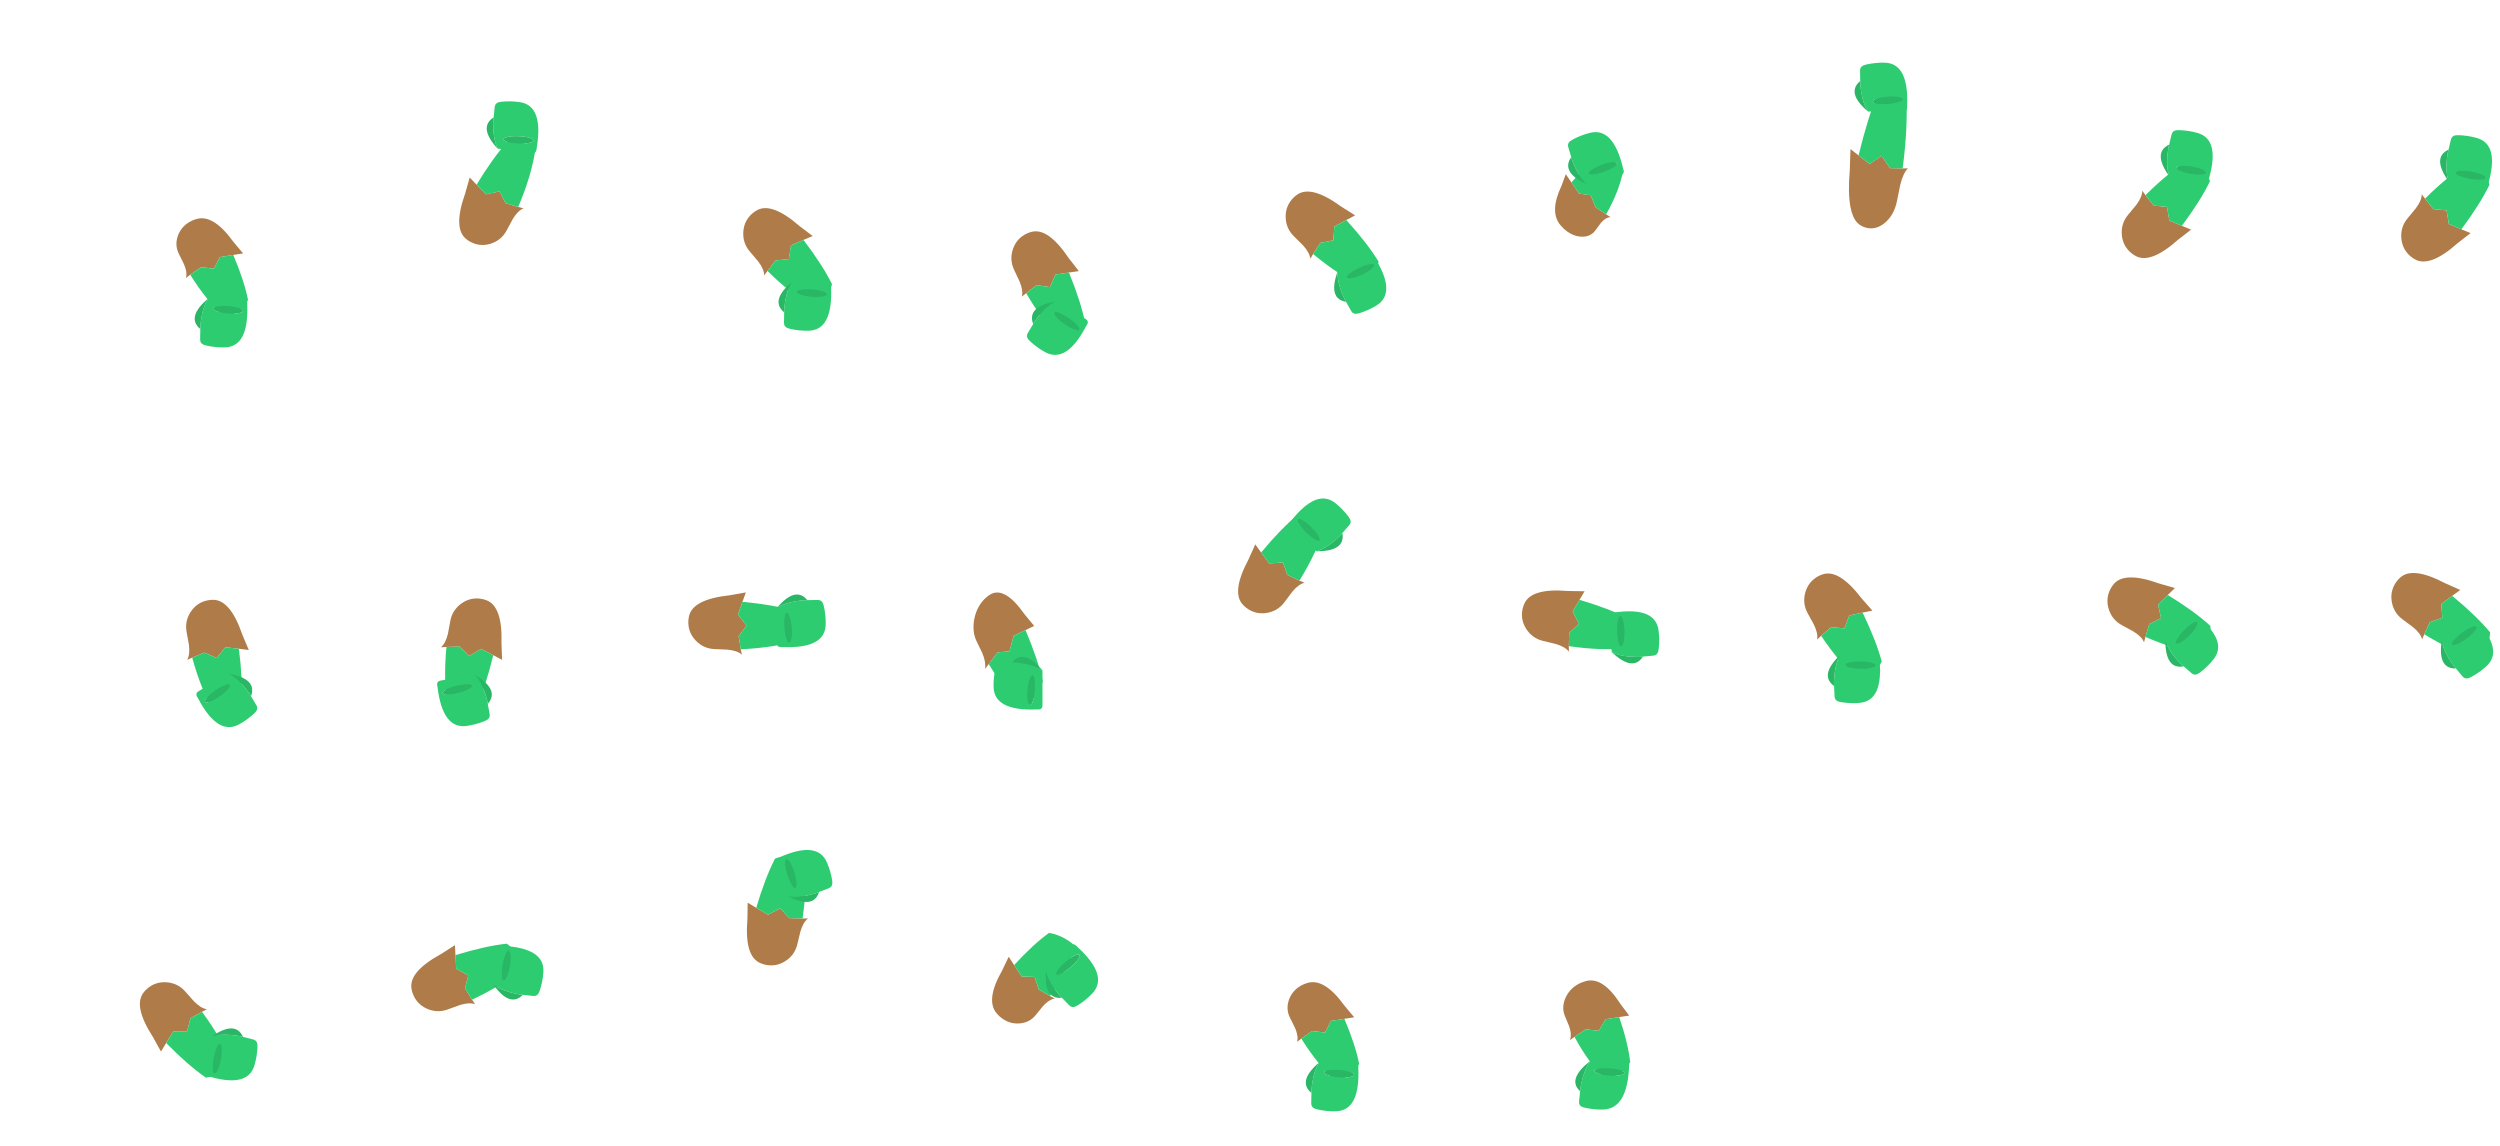 <?xml version="1.0" encoding="UTF-8"?>
<!DOCTYPE svg PUBLIC "-//W3C//DTD SVG 1.1//EN" "http://www.w3.org/Graphics/SVG/1.1/DTD/svg11.dtd">
<!-- Creator: CorelDRAW 2018 (64-Bit) -->
<svg xmlns="http://www.w3.org/2000/svg" xml:space="preserve" width="720px" height="330px" version="1.1" style="shape-rendering:geometricPrecision; text-rendering:geometricPrecision; image-rendering:optimizeQuality; fill-rule:evenodd; clip-rule:evenodd"
viewBox="0 0 720 330"
 xmlns:xlink="http://www.w3.org/1999/xlink">
 <defs>
  <style type="text/css">
   <![CDATA[
    .fil2 {fill:#29B665}
    .fil1 {fill:#2ECC71}
    .fil0 {fill:#AF7B48}
   ]]>
  </style>
 </defs>
 <g id="Слой_x0020_1">
  <g id="armLeft">
   <g>
    <g>
     <g>
      <path class="fil0" d="M537.091 65.481l-0.044 -0.025c-0.374,-0.122 -0.719,-0.275 -1.037,-0.458 -2.957,-1.567 -4.048,-6.903 -3.274,-16.009l0.207 -6.062 2.324 1.834 3.193 2.475 3.439 -2.37 2.394 3.56 3.67 0.082 1.523 -0.034c-0.939,0.928 -1.686,2.557 -2.242,4.887l-0.916 4.529c-0.531,2.69 -1.707,4.797 -3.528,6.321 -1.808,1.485 -3.711,1.909 -5.709,1.27z"/>
      <path class="fil1" d="M547.963 48.508l-3.67 -0.082 -2.394 -3.56 -3.439 2.37 -3.193 -2.475c1.793,-7.344 3.652,-13.365 5.577,-18.064 2.556,-1.24 5.249,-1.441 8.08,-0.603 0.474,6.526 0.153,13.997 -0.961,22.414z"/>
     </g>
    </g>
   </g>
  </g>
  <g id="handLeft">
   <g>
    <g>
     <g>
      <g>
       <path class="fil1" d="M535.738 24.119c0.305,3.498 1.057,6.166 2.255,8.006l9.981 0.034c0.825,0.014 1.251,-0.355 1.28,-1.106l-0.002 -0.57c0.349,-8.258 -1.854,-12.402 -6.608,-12.433 -1.681,-0.037 -3.402,0.14 -5.163,0.531 -1.168,0.239 -1.76,0.771 -1.773,1.596l-0.017 0.254c0.008,1.003 0.024,1.973 0.049,2.911l0.012 -0.048 -0.014 0.825 0 0zm12.308 4.488c-0.045,0.298 -0.499,0.573 -1.36,0.826 -0.829,0.261 -1.843,0.438 -3.041,0.531 -1.222,0.052 -2.232,0.023 -3.031,-0.088 -0.854,-0.159 -1.263,-0.372 -1.226,-0.639 0.013,-0.307 0.435,-0.591 1.263,-0.852 0.838,-0.293 1.872,-0.481 3.103,-0.566 1.198,-0.093 2.208,-0.064 3.03,0.087 0.855,0.16 1.275,0.394 1.262,0.701z"/>
      </g>
      <g>
       <path class="fil2" d="M546.686 29.433c0.861,-0.253 1.315,-0.528 1.36,-0.826 0.013,-0.307 -0.407,-0.541 -1.262,-0.701 -0.822,-0.151 -1.832,-0.18 -3.03,-0.087 -1.231,0.085 -2.265,0.273 -3.103,0.566 -0.829,0.261 -1.25,0.545 -1.263,0.852 -0.037,0.266 0.372,0.48 1.226,0.639 0.799,0.111 1.809,0.14 3.031,0.088 1.198,-0.093 2.212,-0.27 3.041,-0.531l0 0zm-10.946 -6.091c-2.747,2.267 -1.996,5.194 2.253,8.783 -1.198,-1.84 -1.95,-4.508 -2.255,-8.006l0.014 -0.825 -0.012 0.048z"/>
      </g>
     </g>
    </g>
   </g>
  </g>
  <g id="armRight_FL">
   <g>
    <g id="_829716400">
     <g>
      <path class="fil0" d="M455.452 282.978l0.05 -0.013c0.384,-0.162 0.758,-0.29 1.12,-0.385 3.309,-0.958 6.661,1.224 10.053,6.548l2.532 3.356 -2.871 0.433 -3.924 0.617 -1.974 3.349 -3.705 -0.445 -3.274 2.183 -1.328 0.942c0.412,-1.064 0.342,-2.386 -0.211,-3.965l-1.218 -2.97c-0.736,-1.756 -0.642,-3.593 0.283,-5.51 0.93,-1.888 2.419,-3.268 4.467,-4.14z"/>
      <path class="fil1" d="M453.459 298.621l3.274 -2.183 3.705 0.445 1.974 -3.349 3.924 -0.617c1.705,5.002 2.76,9.34 3.165,13.012 -1.699,2.211 -3.984,3.953 -6.857,5.223 -3.339,-3.192 -6.401,-7.369 -9.185,-12.531z"/>
     </g>
    </g>
   </g>
  </g>
  <g id="handRight_FL">
   <g>
    <g id="_864991648">
     <g>
      <g>
       <path class="fil1" d="M455.132 313.481c0.6,-3.498 1.577,-6.167 2.93,-8.006l9.984 -0.034c0.826,-0.014 1.221,0.354 1.187,1.106l-0.051 0.57c-0.347,8.258 -2.899,12.402 -7.656,12.434 -1.684,0.036 -3.39,-0.141 -5.118,-0.532 -1.149,-0.239 -1.695,-0.771 -1.639,-1.595l0.005 -0.255c0.092,-1.002 0.19,-1.973 0.294,-2.912l0.008 0.049 0.056 -0.825 0 0zm12.686 -4.488c-0.02,-0.298 -0.45,-0.574 -1.29,-0.826 -0.807,-0.261 -1.806,-0.438 -2.996,-0.531 -1.218,-0.052 -2.23,-0.023 -3.038,0.087 -0.868,0.16 -1.295,0.373 -1.281,0.64 -0.012,0.306 0.385,0.59 1.192,0.851 0.813,0.294 1.831,0.482 3.054,0.567 1.191,0.093 2.203,0.064 3.038,-0.087 0.868,-0.16 1.308,-0.394 1.321,-0.701z"/>
      </g>
      <g>
       <path class="fil2" d="M466.528 308.167c0.84,0.252 1.27,0.528 1.29,0.826 -0.013,0.307 -0.453,0.54 -1.321,0.701 -0.835,0.151 -1.847,0.18 -3.038,0.087 -1.223,-0.085 -2.241,-0.273 -3.054,-0.567 -0.807,-0.261 -1.204,-0.545 -1.192,-0.851 -0.014,-0.267 0.413,-0.48 1.281,-0.64 0.808,-0.11 1.82,-0.139 3.038,-0.087 1.19,0.093 2.189,0.27 2.996,0.531l0 0zm-11.46 6.09c-2.556,-2.266 -1.558,-5.193 2.994,-8.782 -1.353,1.839 -2.33,4.508 -2.93,8.006l-0.056 0.825 -0.008 -0.049z"/>
      </g>
     </g>
    </g>
   </g>
  </g>
  <g id="armRight_FL_FL">
   <g>
    <g>
     <g>
      <path class="fil0" d="M42.271 284.847l-0.031 0.039c-0.3,0.273 -0.563,0.554 -0.79,0.841 -2.163,2.582 -1.296,6.895 2.6,12.936l2.31 4.177 1.49 -2.455 2.061 -3.341 3.982 -0.045 0.949 -3.708 3.336 -1.891 1.408 -0.736c-1.185,-0.186 -2.44,-0.963 -3.765,-2.331l-2.425 -2.739c-1.427,-1.634 -3.243,-2.535 -5.446,-2.701 -2.177,-0.146 -4.07,0.505 -5.679,1.954z"/>
      <path class="fil1" d="M58.178 291.4l-3.336 1.891 -0.949 3.708 -3.982 0.045 -2.061 3.341c4.213,4.289 8.025,7.611 11.433,9.967 2.778,-0.4 5.317,-1.602 7.619,-3.608 -1.849,-4.843 -4.757,-9.958 -8.724,-15.344z"/>
     </g>
    </g>
   </g>
  </g>
  <g id="handRight_FL_FL">
   <g>
    <g>
     <g>
      <g>
       <path class="fil1" d="M69.247 298.432c-3.457,-0.611 -6.23,-0.576 -8.316,0.105l-2.617 9.632c-0.227,0.793 0.019,1.301 0.737,1.523l0.552 0.145c7.885,2.475 12.459,1.42 13.72,-3.164 0.47,-1.614 0.744,-3.323 0.822,-5.125 0.072,-1.19 -0.289,-1.899 -1.082,-2.126l-0.241 -0.081c-0.971,-0.253 -1.912,-0.489 -2.825,-0.707l0.043 0.025 -0.793 -0.227 0 0zm-7.52 10.726c-0.277,-0.121 -0.425,-0.63 -0.446,-1.528 -0.037,-0.868 0.054,-1.893 0.274,-3.074 0.266,-1.194 0.555,-2.162 0.869,-2.905 0.375,-0.784 0.687,-1.123 0.935,-1.019 0.293,0.092 0.458,0.572 0.495,1.441 0.067,0.885 -0.018,1.933 -0.255,3.143 -0.221,1.182 -0.51,2.15 -0.869,2.905 -0.376,0.784 -0.71,1.129 -1.003,1.037z"/>
      </g>
      <g>
       <path class="fil2" d="M61.281 307.63c0.021,0.898 0.169,1.407 0.446,1.528 0.293,0.092 0.627,-0.253 1.003,-1.037 0.359,-0.755 0.648,-1.723 0.869,-2.905 0.237,-1.21 0.322,-2.258 0.255,-3.143 -0.037,-0.869 -0.203,-1.349 -0.495,-1.441 -0.248,-0.104 -0.56,0.235 -0.935,1.019 -0.313,0.743 -0.603,1.711 -0.869,2.905 -0.22,1.181 -0.311,2.206 -0.274,3.074l0 0zm8.716 -8.996c-1.478,-3.24 -4.5,-3.272 -9.066,-0.097 2.086,-0.681 4.859,-0.716 8.316,-0.105l0.793 0.227 -0.043 -0.025z"/>
      </g>
     </g>
    </g>
   </g>
  </g>
  <g id="armRight_FL_FL_FL">
   <g>
    <g>
     <g>
      <path class="fil0" d="M55.457 63.478l0.048 -0.013c0.371,-0.162 0.734,-0.29 1.088,-0.385 3.228,-0.958 6.764,1.224 10.606,6.548l2.814 3.356 -2.834 0.433 -3.873 0.617 -1.691 3.349 -3.742 -0.445 -3.091 2.182 -1.248 0.942c0.323,-1.063 0.141,-2.385 -0.545,-3.965l-1.469 -2.969c-0.884,-1.756 -0.945,-3.593 -0.182,-5.51 0.771,-1.889 2.144,-3.269 4.119,-4.14z"/>
      <path class="fil1" d="M54.782 79.12l3.091 -2.182 3.742 0.445 1.691 -3.349 3.873 -0.617c2.127,5.002 3.547,9.34 4.262,13.012 -1.512,2.211 -3.651,3.952 -6.417,5.222 -3.608,-3.191 -7.022,-7.368 -10.242,-12.531z"/>
     </g>
    </g>
   </g>
  </g>
  <g id="handRight_FL_FL_FL">
   <g>
    <g>
     <g>
      <g>
       <path class="fil1" d="M57.688 93.981c0.305,-3.498 1.057,-6.167 2.255,-8.006l9.981 -0.035c0.824,-0.013 1.251,0.355 1.28,1.107l-0.003 0.57c0.349,8.258 -1.853,12.402 -6.607,12.434 -1.681,0.036 -3.403,-0.141 -5.164,-0.532 -1.168,-0.239 -1.759,-0.771 -1.773,-1.595l-0.016 -0.255c0.007,-1.003 0.023,-1.974 0.048,-2.912l0.013 0.049 -0.014 -0.825 0 0zm12.307 -4.488c-0.045,-0.299 -0.498,-0.574 -1.359,-0.826 -0.83,-0.261 -1.843,-0.438 -3.041,-0.531 -1.222,-0.053 -2.233,-0.023 -3.031,0.087 -0.855,0.16 -1.263,0.373 -1.227,0.639 0.013,0.307 0.435,0.591 1.264,0.852 0.838,0.293 1.872,0.482 3.102,0.567 1.198,0.093 2.209,0.063 3.031,-0.088 0.854,-0.16 1.275,-0.393 1.261,-0.7z"/>
      </g>
      <g>
       <path class="fil2" d="M68.636 88.667c0.861,0.252 1.314,0.527 1.359,0.826 0.014,0.307 -0.407,0.54 -1.261,0.7 -0.822,0.151 -1.833,0.181 -3.031,0.088 -1.23,-0.085 -2.264,-0.274 -3.102,-0.567 -0.829,-0.261 -1.251,-0.545 -1.264,-0.852 -0.036,-0.266 0.372,-0.479 1.227,-0.639 0.798,-0.11 1.809,-0.14 3.031,-0.087 1.198,0.093 2.211,0.27 3.041,0.531l0 0zm-10.947 6.09c-2.747,-2.266 -1.996,-5.193 2.254,-8.782 -1.198,1.839 -1.95,4.508 -2.255,8.006l0.014 0.825 -0.013 -0.049z"/>
      </g>
     </g>
    </g>
   </g>
  </g>
  <g id="armRight_FL_FL_FL_FL">
   <g>
    <g>
     <g>
      <path class="fil0" d="M135.348 69.578l-0.039 -0.031c-0.351,-0.198 -0.668,-0.412 -0.952,-0.641 -2.667,-2.027 -2.795,-6.424 -0.384,-13.189l1.296 -4.591 1.988 2.056 2.739 2.789 3.856 -0.855 1.747 3.398 3.645 1.088 1.525 0.4c-1.103,0.449 -2.141,1.489 -3.114,3.121l-1.73 3.215c-1.013,1.915 -2.565,3.203 -4.656,3.862 -2.07,0.633 -4.044,0.426 -5.921,-0.622z"/>
      <path class="fil1" d="M149.244 59.602l-3.645 -1.088 -1.747 -3.398 -3.856 0.855 -2.739 -2.789c3.11,-5.13 6.047,-9.227 8.812,-12.292 2.772,-0.237 5.494,0.361 8.167,1.795 -0.702,5.136 -2.366,10.775 -4.992,16.917z"/>
     </g>
    </g>
   </g>
  </g>
  <g id="handRight_FL_FL_FL_FL">
   <g>
    <g>
     <g>
      <g>
       <path class="fil1" d="M142.059 34.576c-0.125,3.51 0.29,6.25 1.246,8.222l9.817 1.257c0.809,0.115 1.274,-0.199 1.394,-0.941l0.066 -0.566c1.346,-8.153 -0.317,-12.536 -4.991,-13.149 -1.65,-0.242 -3.365,-0.277 -5.145,-0.105 -1.179,0.094 -1.825,0.55 -1.939,1.366l-0.047 0.251c-0.115,0.996 -0.217,1.961 -0.306,2.895l0.018 -0.046 -0.113 0.816 0 0zm11.565 5.962c-0.081,0.291 -0.561,0.508 -1.439,0.654 -0.847,0.157 -1.866,0.209 -3.057,0.154 -1.208,-0.098 -2.199,-0.25 -2.971,-0.458 -0.821,-0.263 -1.198,-0.524 -1.129,-0.784 0.05,-0.303 0.499,-0.534 1.347,-0.691 0.86,-0.188 1.9,-0.249 3.121,-0.182 1.19,0.054 2.181,0.207 2.971,0.457 0.822,0.264 1.207,0.547 1.157,0.85z"/>
      </g>
      <g>
       <path class="fil2" d="M152.185 41.192c0.878,-0.146 1.358,-0.363 1.439,-0.654 0.05,-0.303 -0.335,-0.586 -1.157,-0.85 -0.79,-0.25 -1.781,-0.403 -2.971,-0.457 -1.221,-0.067 -2.261,-0.007 -3.121,0.182 -0.848,0.157 -1.297,0.388 -1.347,0.691 -0.069,0.26 0.308,0.521 1.129,0.784 0.772,0.208 1.763,0.36 2.971,0.458 1.191,0.055 2.21,0.003 3.057,-0.154l0 0zm-10.031 -7.386c-2.978,1.913 -2.594,4.91 1.151,8.992 -0.956,-1.972 -1.371,-4.712 -1.246,-8.222l0.113 -0.816 -0.018 0.046z"/>
      </g>
     </g>
    </g>
   </g>
  </g>
  <g id="armRight_FL_FL_FL_FL_FL">
   <g>
    <g>
     <g>
      <path class="fil0" d="M216.823 61.349l0.044 -0.025c0.313,-0.257 0.628,-0.478 0.946,-0.661 2.866,-1.77 7.009,-0.294 12.429,4.428l3.802 2.886 -2.643 1.122 -3.602 1.56 -0.615 3.935 -3.807 0.407 -2.349 3.031 -0.93 1.288c-0.015,-1.2 -0.604,-2.553 -1.767,-4.06l-2.363 -2.793c-1.413,-1.648 -2.044,-3.574 -1.893,-5.778 0.168,-2.175 1.084,-3.956 2.748,-5.34z"/>
      <path class="fil1" d="M221.028 78.032l2.349 -3.031 3.807 -0.407 0.615 -3.935 3.602 -1.56c3.641,4.785 6.382,9.033 8.225,12.745 -0.794,2.691 -2.349,5.032 -4.664,7.022 -4.528,-2.524 -9.173,-6.136 -13.934,-10.834z"/>
     </g>
    </g>
   </g>
  </g>
  <g id="handRight_FL_FL_FL_FL_FL">
   <g>
    <g>
     <g>
      <g>
       <path class="fil1" d="M225.838 89.181c0.305,-3.498 1.057,-6.167 2.255,-8.006l9.981 -0.035c0.825,-0.013 1.251,0.355 1.28,1.107l-0.003 0.57c0.35,8.258 -1.853,12.402 -6.607,12.434 -1.681,0.036 -3.402,-0.141 -5.163,-0.532 -1.169,-0.239 -1.76,-0.771 -1.774,-1.596l-0.016 -0.254c0.007,-1.003 0.023,-1.974 0.048,-2.912l0.013 0.049 -0.014 -0.825 0 0zm12.308 -4.488c-0.046,-0.299 -0.499,-0.574 -1.36,-0.826 -0.829,-0.261 -1.843,-0.438 -3.041,-0.531 -1.222,-0.053 -2.232,-0.023 -3.031,0.087 -0.855,0.16 -1.263,0.373 -1.227,0.639 0.014,0.307 0.435,0.591 1.264,0.852 0.838,0.293 1.872,0.482 3.102,0.567 1.199,0.093 2.209,0.063 3.031,-0.088 0.855,-0.16 1.275,-0.393 1.262,-0.7z"/>
      </g>
      <g>
       <path class="fil2" d="M236.786 83.867c0.861,0.252 1.314,0.527 1.36,0.826 0.013,0.307 -0.407,0.54 -1.262,0.7 -0.822,0.151 -1.832,0.181 -3.031,0.088 -1.23,-0.085 -2.264,-0.274 -3.102,-0.567 -0.829,-0.261 -1.25,-0.545 -1.264,-0.852 -0.036,-0.266 0.372,-0.479 1.227,-0.639 0.799,-0.11 1.809,-0.14 3.031,-0.087 1.198,0.093 2.212,0.27 3.041,0.531l0 0zm-10.947 6.09c-2.747,-2.266 -1.995,-5.193 2.254,-8.782 -1.198,1.839 -1.95,4.508 -2.255,8.006l0.014 0.825 -0.013 -0.049z"/>
      </g>
     </g>
    </g>
   </g>
  </g>
  <g id="armRight_FL_FL_FL_FL_FL_FL">
   <g>
    <g>
     <g>
      <path class="fil0" d="M295.783 67.227l0.048 -0.013c0.369,-0.167 0.731,-0.299 1.085,-0.394 3.226,-0.968 6.846,1.531 10.86,7.495l2.926 3.771 -2.844 0.4 -3.884 0.575 -1.612 3.641 -3.782 -0.592 -3.054 2.32 -1.232 1.003c0.297,-1.162 0.078,-2.622 -0.656,-4.379l-1.56 -3.31c-0.938,-1.957 -1.049,-3.98 -0.332,-6.07 0.725,-2.058 2.071,-3.54 4.037,-4.447z"/>
      <path class="fil1" d="M295.526 84.43l3.054 -2.32 3.782 0.592 1.612 -3.641 3.884 -0.575c2.278,5.564 3.826,10.378 4.645,14.439 -1.463,2.394 -3.571,4.253 -6.322,5.577 -3.72,-3.611 -7.272,-8.302 -10.655,-14.072z"/>
     </g>
    </g>
   </g>
  </g>
  <g id="handRight_FL_FL_FL_FL_FL_FL">
   <g>
    <g>
     <g>
      <g>
       <path class="fil1" d="M297.946 92.645c2.013,-2.877 3.998,-4.813 5.955,-5.806l8.662 4.96c0.72,0.4 0.906,0.933 0.555,1.598l-0.287 0.493c-3.827,7.325 -7.806,9.814 -11.939,7.464 -1.474,-0.809 -2.876,-1.823 -4.206,-3.042 -0.892,-0.791 -1.138,-1.547 -0.738,-2.268l0.113 -0.229c0.508,-0.865 1.007,-1.697 1.497,-2.498l-0.012 0.049 0.4 -0.721 0 0zm12.903 2.266c0.11,-0.281 -0.145,-0.746 -0.765,-1.395 -0.588,-0.641 -1.377,-1.301 -2.369,-1.981 -1.031,-0.656 -1.921,-1.135 -2.668,-1.439 -0.82,-0.289 -1.28,-0.309 -1.381,-0.06 -0.142,0.273 0.08,0.729 0.668,1.37 0.579,0.673 1.38,1.353 2.403,2.041 0.992,0.68 1.881,1.16 2.669,1.44 0.819,0.289 1.301,0.297 1.443,0.024z"/>
      </g>
      <g>
       <path class="fil2" d="M310.084 93.516c0.62,0.649 0.875,1.114 0.765,1.395 -0.142,0.273 -0.623,0.265 -1.443,-0.024 -0.788,-0.28 -1.677,-0.76 -2.669,-1.44 -1.023,-0.688 -1.824,-1.368 -2.403,-2.041 -0.588,-0.641 -0.81,-1.097 -0.668,-1.37 0.101,-0.249 0.561,-0.229 1.381,0.06 0.747,0.304 1.637,0.784 2.668,1.439 0.992,0.68 1.781,1.34 2.369,1.981l0 0zm-12.526 -0.199c-1.245,-3.335 0.869,-5.495 6.343,-6.478 -1.957,0.994 -3.942,2.929 -5.955,5.806l-0.4 0.721 0.012 -0.049z"/>
      </g>
     </g>
    </g>
   </g>
  </g>
  <g id="armRight_FL_FL_FL_FL_FL_FL_FL">
   <g>
    <g>
     <g>
      <path class="fil0" d="M372.545 56.91l0.041 -0.028c0.29,-0.284 0.585,-0.531 0.885,-0.741 2.702,-2.011 6.957,-0.899 12.767,3.336l4.037 2.546 -2.536 1.347 -3.454 1.865 -0.273 3.974 -3.756 0.735 -2.079 3.223 -0.815 1.363c-0.118,-1.193 -0.822,-2.491 -2.112,-3.892l-2.596 -2.578c-1.55,-1.519 -2.345,-3.383 -2.385,-5.592 -0.021,-2.182 0.738,-4.035 2.276,-5.558z"/>
      <path class="fil1" d="M378.177 73.167l2.079 -3.223 3.756 -0.735 0.273 -3.974 3.454 -1.865c4.04,4.452 7.139,8.447 9.296,11.986 -0.558,2.749 -1.905,5.216 -4.039,7.399 -4.729,-2.123 -9.669,-5.32 -14.819,-9.588z"/>
     </g>
    </g>
   </g>
  </g>
  <g id="handRight_FL_FL_FL_FL_FL_FL_FL">
   <g>
    <g>
     <g>
      <g>
       <path class="fil1" d="M387.277 86.256c-1.485,-3.182 -2.168,-5.869 -2.05,-8.061l8.627 -5.02c0.707,-0.424 1.26,-0.318 1.661,0.318l0.283 0.495c4.431,6.978 4.596,11.668 0.495,14.072 -1.438,0.872 -3.018,1.579 -4.738,2.121 -1.132,0.377 -1.909,0.212 -2.334,-0.495l-0.141 -0.212c-0.495,-0.872 -0.966,-1.721 -1.414,-2.546l0.035 0.036 -0.424 -0.708 0 0zm8.415 -10.04c-0.189,-0.236 -0.719,-0.248 -1.591,-0.035 -0.849,0.188 -1.815,0.542 -2.899,1.06 -1.084,0.566 -1.945,1.096 -2.581,1.591 -0.66,0.566 -0.908,0.954 -0.743,1.167 0.165,0.259 0.672,0.294 1.521,0.106 0.872,-0.165 1.862,-0.519 2.969,-1.061 1.085,-0.519 1.945,-1.049 2.581,-1.591 0.66,-0.566 0.908,-0.978 0.743,-1.237z"/>
      </g>
      <g>
       <path class="fil2" d="M394.101 76.181c0.872,-0.212 1.402,-0.201 1.591,0.035 0.165,0.259 -0.083,0.672 -0.743,1.237 -0.636,0.542 -1.496,1.073 -2.581,1.591 -1.107,0.542 -2.097,0.896 -2.969,1.061 -0.849,0.188 -1.356,0.153 -1.521,-0.106 -0.165,-0.212 0.083,-0.602 0.743,-1.167 0.636,-0.495 1.497,-1.025 2.581,-1.591 1.084,-0.518 2.05,-0.872 2.899,-1.06l0 0zm-6.435 10.747c-3.512,-0.589 -4.325,-3.5 -2.439,-8.733 -0.118,2.193 0.565,4.879 2.05,8.061l0.424 0.708 -0.035 -0.036z"/>
      </g>
     </g>
    </g>
   </g>
  </g>
  <g id="armRight_FL_FL_FL_FL_FL_FL_FL_FL">
   <g>
    <g>
     <g>
      <path class="fil0" d="M60.05 172.85l0.05 0c0.4,-0.067 0.783,-0.1 1.15,-0.1 3.366,-0.1 6.217,3.25 8.55,10.05l1.85 4.4 -2.85 -0.35 -3.9 -0.45 -2.5 3.1 -3.5 -1.55 -3.55 1.45 -1.45 0.65c0.587,-1.046 0.754,-2.513 0.5,-4.4l-0.65 -3.6c-0.4,-2.133 0.016,-4.117 1.25,-5.95 1.233,-1.8 2.916,-2.883 5.05,-3.25z"/>
      <path class="fil1" d="M55.35 189.4l3.55 -1.45 3.5 1.55 2.5 -3.1 3.9 0.45c0.76,5.964 1.01,11.015 0.75,15.15 -2.034,1.933 -4.55,3.183 -7.55,3.75 -2.659,-4.451 -4.876,-9.901 -6.65,-16.35z"/>
     </g>
    </g>
   </g>
  </g>
  <g id="handRight_FL_FL_FL_FL_FL_FL_FL_FL">
   <g>
    <g>
     <g>
      <g>
       <path class="fil1" d="M71.904 199.845c-2.013,-2.877 -3.999,-4.812 -5.956,-5.806l-8.661 4.96c-0.721,0.4 -0.906,0.933 -0.555,1.599l0.287 0.492c3.827,7.326 7.806,9.814 11.939,7.464 1.474,-0.809 2.876,-1.823 4.205,-3.042 0.893,-0.791 1.139,-1.547 0.739,-2.268l-0.113 -0.229c-0.508,-0.865 -1.007,-1.697 -1.498,-2.498l0.013 0.049 -0.4 -0.721 0 0zm-12.903 2.267c-0.11,-0.282 0.145,-0.746 0.765,-1.396 0.587,-0.64 1.377,-1.3 2.368,-1.98 1.032,-0.656 1.922,-1.136 2.668,-1.44 0.82,-0.289 1.281,-0.308 1.382,-0.06 0.142,0.273 -0.081,0.729 -0.668,1.37 -0.579,0.673 -1.38,1.354 -2.404,2.042 -0.991,0.679 -1.881,1.159 -2.668,1.439 -0.82,0.289 -1.301,0.297 -1.443,0.025z"/>
      </g>
      <g>
       <path class="fil2" d="M59.766 200.716c-0.62,0.65 -0.875,1.114 -0.765,1.396 0.142,0.272 0.623,0.264 1.443,-0.025 0.787,-0.28 1.677,-0.76 2.668,-1.439 1.024,-0.688 1.825,-1.369 2.404,-2.042 0.587,-0.641 0.81,-1.097 0.668,-1.37 -0.102,-0.248 -0.562,-0.229 -1.382,0.06 -0.746,0.304 -1.636,0.784 -2.668,1.44 -0.991,0.679 -1.781,1.34 -2.368,1.98l0 0zm12.525 -0.199c1.246,-3.335 -0.868,-5.495 -6.343,-6.478 1.957,0.994 3.943,2.929 5.956,5.806l0.4 0.721 -0.013 -0.049z"/>
      </g>
     </g>
    </g>
   </g>
  </g>
  <g id="armRight_FL_FL_FL_FL_FL_FL_FL_FL_FL">
   <g>
    <g>
     <g>
      <path class="fil0" d="M138.829 172.502l0.046 0.018c0.398,0.079 0.768,0.184 1.111,0.314 3.184,1.098 4.663,5.24 4.438,12.426l0.172 4.77 -2.542 -1.337 -3.487 -1.801 -3.436 2.014 -2.725 -2.689 -3.833 0.099 -1.586 0.094c0.92,-0.77 1.595,-2.083 2.025,-3.938l0.667 -3.597c0.381,-2.136 1.473,-3.843 3.276,-5.121 1.791,-1.247 3.749,-1.664 5.874,-1.252z"/>
      <path class="fil1" d="M128.573 186.316l3.833 -0.099 2.725 2.689 3.436 -2.014 3.487 1.801c-1.401,5.847 -2.955,10.659 -4.662,14.435 -2.587,1.088 -5.383,1.365 -8.389,0.833 -0.911,-5.104 -1.055,-10.985 -0.43,-17.645z"/>
     </g>
    </g>
   </g>
  </g>
  <g id="handRight_FL_FL_FL_FL_FL_FL_FL_FL_FL">
   <g>
    <g>
     <g>
      <g>
       <path class="fil1" d="M140.36 201.949c-0.864,-3.403 -2.035,-5.916 -3.514,-7.539l-9.856 1.573c-0.816,0.119 -1.178,0.552 -1.085,1.298l0.094 0.562c0.984,8.206 3.825,11.942 8.522,11.208 1.665,-0.235 3.335,-0.687 5.011,-1.356 1.114,-0.424 1.612,-1.044 1.493,-1.86l-0.025 -0.254c-0.169,-0.988 -0.341,-1.944 -0.516,-2.866l-0.005 0.05 -0.119 -0.816 0 0zm-12.87 -2.449c-0.003,-0.301 0.401,-0.646 1.21,-1.034 0.776,-0.391 1.748,-0.729 2.916,-1.013 1.197,-0.249 2.199,-0.383 3.005,-0.402 0.869,0.02 1.307,0.165 1.313,0.433 0.037,0.306 -0.333,0.654 -1.11,1.045 -0.78,0.424 -1.769,0.777 -2.97,1.058 -1.168,0.285 -2.17,0.419 -3.006,0.402 -0.869,-0.021 -1.321,-0.183 -1.358,-0.489z"/>
      </g>
      <g>
       <path class="fil2" d="M128.7 198.466c-0.809,0.388 -1.213,0.733 -1.21,1.034 0.037,0.306 0.489,0.468 1.358,0.489 0.836,0.017 1.838,-0.117 3.006,-0.402 1.201,-0.281 2.191,-0.634 2.97,-1.058 0.777,-0.391 1.147,-0.739 1.11,-1.045 -0.006,-0.268 -0.444,-0.413 -1.313,-0.433 -0.806,0.019 -1.808,0.153 -3.005,0.402 -1.168,0.284 -2.14,0.622 -2.916,1.013l0 0zm11.784 4.249c2.346,-2.679 1.134,-5.447 -3.638,-8.305 1.479,1.623 2.65,4.136 3.514,7.539l0.119 0.816 0.005 -0.05z"/>
      </g>
     </g>
    </g>
   </g>
  </g>
  <g id="armRight_FL_FL_FL_FL_FL_FL_FL_FL_FL_FL">
   <g>
    <g>
     <g>
      <path class="fil0" d="M198.249 178.765l0.01 -0.049c0.024,-0.405 0.076,-0.786 0.157,-1.143 0.644,-3.306 4.54,-5.348 11.687,-6.124l4.7 -0.835 -0.97 2.703 -1.299 3.705 2.473 3.122 -2.284 3.072 0.632 3.782 0.314 1.558c-0.891,-0.804 -2.284,-1.289 -4.181,-1.458l-3.655 -0.159c-2.169,-0.08 -4.012,-0.924 -5.528,-2.531 -1.484,-1.6 -2.169,-3.481 -2.056,-5.643z"/>
      <path class="fil1" d="M213.355 186.998l-0.632 -3.782 2.284 -3.072 -2.473 -3.122 1.299 -3.705c5.985,0.574 10.966,1.444 14.943,2.609 1.437,2.41 2.101,5.14 1.993,8.191 -4.928,1.613 -10.733,2.573 -17.414,2.881z"/>
     </g>
    </g>
   </g>
  </g>
  <g id="handRight_FL_FL_FL_FL_FL_FL_FL_FL_FL_FL">
   <g>
    <g>
     <g>
      <g>
       <path class="fil1" d="M231.731 172.838c-3.498,0.305 -6.167,1.057 -8.006,2.255l-0.035 9.981c-0.014,0.824 0.355,1.251 1.107,1.28l0.57 -0.003c8.257,0.35 12.402,-1.853 12.434,-6.607 0.036,-1.681 -0.141,-3.402 -0.532,-5.163 -0.239,-1.169 -0.771,-1.76 -1.596,-1.774l-0.254 -0.016c-1.003,0.008 -1.973,0.024 -2.912,0.048l0.049 0.013 -0.825 -0.014 0 0zm-4.488 12.308c-0.299,-0.046 -0.574,-0.499 -0.826,-1.36 -0.261,-0.829 -0.438,-1.843 -0.531,-3.042 -0.053,-1.221 -0.023,-2.231 0.087,-3.03 0.16,-0.855 0.373,-1.263 0.639,-1.227 0.307,0.014 0.591,0.435 0.852,1.264 0.293,0.838 0.482,1.872 0.566,3.103 0.093,1.198 0.064,2.208 -0.087,3.03 -0.16,0.855 -0.393,1.275 -0.7,1.262z"/>
      </g>
      <g>
       <path class="fil2" d="M226.417 183.786c0.252,0.861 0.527,1.314 0.826,1.36 0.307,0.013 0.54,-0.407 0.7,-1.262 0.151,-0.822 0.18,-1.832 0.087,-3.03 -0.084,-1.231 -0.273,-2.265 -0.566,-3.103 -0.261,-0.829 -0.545,-1.25 -0.852,-1.264 -0.266,-0.036 -0.479,0.372 -0.639,1.227 -0.11,0.799 -0.14,1.809 -0.087,3.03 0.093,1.199 0.27,2.213 0.531,3.042l0 0zm6.09 -10.947c-2.266,-2.747 -5.194,-1.995 -8.782,2.254 1.839,-1.198 4.508,-1.95 8.006,-2.255l0.825 0.014 -0.049 -0.013z"/>
      </g>
     </g>
    </g>
   </g>
  </g>
  <g id="armRight_FL_FL_FL_FL_FL_FL_FL_FL_FL_FL_FL">
   <g>
    <g>
     <g>
      <path class="fil0" d="M358.927 175.057l-0.034 -0.037c-0.321,-0.247 -0.607,-0.505 -0.857,-0.773 -2.368,-2.395 -1.861,-6.763 1.523,-13.107l1.957 -4.353 1.688 2.324 2.329 3.16 3.972 -0.285 1.253 3.617 3.481 1.608 1.464 0.618c-1.166,0.283 -2.353,1.161 -3.56,2.634l-2.19 2.93c-1.288,1.747 -3.023,2.794 -5.205,3.142 -2.158,0.325 -4.098,-0.168 -5.821,-1.478z"/>
      <path class="fil1" d="M374.239 167.211l-3.481 -1.608 -1.253 -3.617 -3.972 0.285 -2.329 -3.16c3.844,-4.623 7.368,-8.248 10.571,-10.877 2.801,0.169 5.431,1.158 7.89,2.966 -1.442,4.98 -3.918,10.317 -7.426,16.011z"/>
     </g>
    </g>
   </g>
  </g>
  <g id="handRight_FL_FL_FL_FL_FL_FL_FL_FL_FL_FL_FL">
   <g>
    <g>
     <g>
      <g>
       <path class="fil1" d="M386.092 154.114c-2.494,2.472 -4.792,4.023 -6.895,4.652l-7.638 -6.424c-0.638,-0.522 -0.726,-1.079 -0.262,-1.671l0.37 -0.433c5.071,-6.527 9.43,-8.267 13.077,-5.219 1.307,1.059 2.506,2.307 3.597,3.743 0.737,0.938 0.844,1.726 0.322,2.364l-0.152 0.205c-0.654,0.76 -1.293,1.49 -1.918,2.19l0.021 -0.045 -0.522 0.638 0 0zm-12.293 -4.529c-0.158,0.257 0.01,0.76 0.505,1.509 0.464,0.735 1.123,1.525 1.977,2.371 0.898,0.829 1.688,1.46 2.369,1.892 0.755,0.43 1.205,0.532 1.349,0.305 0.188,-0.243 0.05,-0.732 -0.414,-1.467 -0.45,-0.765 -1.117,-1.578 -2.001,-2.437 -0.854,-0.845 -1.644,-1.476 -2.369,-1.892 -0.755,-0.43 -1.227,-0.524 -1.416,-0.281z"/>
      </g>
      <g>
       <path class="fil2" d="M374.304 151.094c-0.495,-0.749 -0.663,-1.252 -0.505,-1.509 0.189,-0.243 0.661,-0.149 1.416,0.281 0.725,0.416 1.515,1.047 2.369,1.892 0.884,0.859 1.551,1.672 2.001,2.437 0.464,0.735 0.602,1.224 0.414,1.467 -0.144,0.227 -0.594,0.125 -1.349,-0.305 -0.681,-0.432 -1.471,-1.063 -2.369,-1.892 -0.854,-0.846 -1.514,-1.636 -1.977,-2.371l0 0zm12.289 2.427c0.631,3.505 -1.834,5.253 -7.396,5.245 2.103,-0.629 4.401,-2.18 6.895,-4.652l0.522 -0.638 -0.021 0.045z"/>
      </g>
     </g>
    </g>
   </g>
  </g>
  <g id="armRight_FL_FL_FL_FL_FL_FL_FL_FL_FL_FL_FL_FL">
   <g>
    <g>
     <g>
      <path class="fil0" d="M438.562 175.126l0.021 -0.046c0.1,-0.393 0.224,-0.757 0.371,-1.092 1.264,-3.123 5.477,-4.383 12.641,-3.782l4.772 0.078 -1.467 2.468 -1.982 3.389 1.831 3.536 -2.827 2.58 -0.102 3.833 0.012 1.589c-0.721,-0.959 -1.997,-1.702 -3.827,-2.229l-3.557 -0.854c-2.114,-0.492 -3.761,-1.672 -4.943,-3.539 -1.151,-1.854 -1.465,-3.83 -0.943,-5.931z"/>
      <path class="fil1" d="M451.82 186.09l0.102 -3.833 2.827 -2.58 -1.831 -3.536 1.982 -3.389c5.766,1.705 10.488,3.508 14.17,5.411 0.951,2.639 1.082,5.446 0.393,8.42 -5.144,0.643 -11.025,0.479 -17.643,-0.493z"/>
     </g>
    </g>
   </g>
  </g>
  <g id="handRight_FL_FL_FL_FL_FL_FL_FL_FL_FL_FL_FL_FL">
   <g>
    <g>
     <g>
      <g>
       <path class="fil1" d="M472.399 189.187c-3.51,0.076 -6.244,-0.382 -8.203,-1.373l-1.116 -9.918c-0.103,-0.819 0.218,-1.283 0.961,-1.393l0.567 -0.059c8.171,-1.242 12.53,0.498 13.076,5.22 0.218,1.667 0.229,3.397 0.031,5.19 -0.111,1.188 -0.576,1.833 -1.393,1.936l-0.252 0.044c-0.997,0.101 -1.964,0.191 -2.899,0.268l0.046 -0.018 -0.818 0.103 0 0zm-5.795 -11.748c-0.292,0.078 -0.517,0.558 -0.674,1.442 -0.17,0.852 -0.236,1.879 -0.198,3.08 0.08,1.22 0.219,2.222 0.415,3.003 0.252,0.832 0.508,1.216 0.768,1.15 0.304,-0.047 0.541,-0.496 0.71,-1.348 0.201,-0.865 0.276,-1.913 0.227,-3.146 -0.037,-1.201 -0.176,-2.201 -0.415,-3.002 -0.252,-0.833 -0.53,-1.225 -0.833,-1.179z"/>
      </g>
      <g>
       <path class="fil2" d="M465.93 178.881c0.157,-0.884 0.382,-1.364 0.674,-1.442 0.303,-0.046 0.581,0.346 0.833,1.179 0.239,0.801 0.378,1.801 0.415,3.002 0.049,1.233 -0.026,2.281 -0.227,3.146 -0.169,0.852 -0.406,1.302 -0.71,1.348 -0.26,0.065 -0.516,-0.318 -0.768,-1.15 -0.196,-0.781 -0.335,-1.783 -0.415,-3.003 -0.038,-1.201 0.028,-2.228 0.198,-3.08l0 0zm7.241 10.221c-1.955,2.976 -4.947,2.547 -8.975,-1.288 1.959,0.991 4.693,1.449 8.203,1.373l0.818 -0.103 -0.046 0.018z"/>
      </g>
     </g>
    </g>
   </g>
  </g>
  <g id="armRight_FL_FL_FL_FL_FL_FL_FL_FL_FL_FL_FL_FL_FL">
   <g>
    <g>
     <g>
      <path class="fil0" d="M523.689 165.931l0.047 -0.016c0.358,-0.19 0.711,-0.343 1.059,-0.459 3.161,-1.164 6.927,1.109 11.298,6.817l3.15 3.585 -2.814 0.572 -3.841 0.812 -1.387 3.733 -3.81 -0.36 -2.907 2.502 -1.169 1.077c0.226,-1.179 -0.082,-2.622 -0.922,-4.331l-1.759 -3.208c-1.056,-1.896 -1.29,-3.909 -0.703,-6.039 0.599,-2.098 1.851,-3.66 3.758,-4.685z"/>
      <path class="fil1" d="M524.484 183.117l2.907 -2.502 3.81 0.36 1.387 -3.733 3.841 -0.812c2.614,5.415 4.454,10.125 5.52,14.129 -1.315,2.479 -3.305,4.463 -5.969,5.952 -3.935,-3.377 -7.767,-7.841 -11.496,-13.394z"/>
     </g>
    </g>
   </g>
  </g>
  <g id="handRight_FL_FL_FL_FL_FL_FL_FL_FL_FL_FL_FL_FL_FL">
   <g>
    <g>
     <g>
      <g>
       <path class="fil1" d="M528.166 196.801c0.091,-3.51 0.678,-6.22 1.761,-8.129l9.961 -0.645c0.822,-0.064 1.27,0.278 1.345,1.026l0.032 0.569c0.853,8.221 -1.091,12.493 -5.834,12.815 -1.676,0.139 -3.405,0.067 -5.187,-0.215 -1.181,-0.168 -1.803,-0.662 -1.867,-1.485l-0.032 -0.253c-0.054,-1.001 -0.097,-1.971 -0.13,-2.909l0.016 0.048 -0.065 -0.822 0 0zm12.011 -5.232c-0.064,-0.296 -0.533,-0.543 -1.409,-0.742 -0.843,-0.21 -1.866,-0.324 -3.067,-0.344 -1.223,0.023 -2.23,0.113 -3.02,0.273 -0.843,0.211 -1.238,0.449 -1.185,0.712 0.032,0.306 0.47,0.564 1.313,0.774 0.854,0.241 1.898,0.366 3.132,0.375 1.201,0.02 2.208,-0.071 3.019,-0.272 0.843,-0.212 1.248,-0.471 1.217,-0.776z"/>
      </g>
      <g>
       <path class="fil2" d="M538.768 190.827c0.876,0.199 1.345,0.446 1.409,0.742 0.032,0.305 -0.374,0.564 -1.217,0.776 -0.811,0.201 -1.818,0.292 -3.019,0.272 -1.234,-0.009 -2.278,-0.134 -3.132,-0.375 -0.843,-0.21 -1.281,-0.468 -1.313,-0.774 -0.053,-0.263 0.342,-0.501 1.185,-0.712 0.79,-0.16 1.797,-0.25 3.02,-0.273 1.201,0.02 2.224,0.134 3.067,0.344l0 0zm-10.553 6.748c-2.881,-2.094 -2.309,-5.062 1.712,-8.903 -1.083,1.909 -1.67,4.619 -1.761,8.129l0.065 0.822 -0.016 -0.048z"/>
      </g>
     </g>
    </g>
   </g>
  </g>
  <g id="armRight_FL_FL_FL_FL_FL_FL_FL_FL_FL_FL_FL_FL_FL_FL">
   <g>
    <g>
     <g>
      <path class="fil0" d="M613.885 72.942l0.044 0.025c0.316,0.254 0.633,0.471 0.953,0.651 2.884,1.739 7.011,0.219 12.381,-4.561l3.771 -2.926 -2.655 -1.094 -3.619 -1.521 -0.657 -3.928 -3.81 -0.367 -2.382 -3.005 -0.944 -1.278c-0.002,1.199 -0.576,2.559 -1.724,4.079l-2.333 2.818c-1.395,1.662 -2.005,3.595 -1.83,5.797 0.191,2.174 1.126,3.944 2.805,5.31z"/>
      <path class="fil1" d="M617.911 56.216l2.382 3.005 3.81 0.367 0.657 3.928 3.619 1.521c3.589,-4.823 6.285,-9.101 8.088,-12.832 -0.823,-2.682 -2.403,-5.006 -4.738,-6.972 -4.501,2.573 -9.107,6.234 -13.818,10.983z"/>
     </g>
    </g>
   </g>
  </g>
  <g id="handRight_FL_FL_FL_FL_FL_FL_FL_FL_FL_FL_FL_FL_FL_FL">
   <g>
    <g>
     <g>
      <g>
       <path class="fil1" d="M624.523 42.407c-0.574,3.464 -0.509,6.236 0.195,8.316l9.659 2.513c0.795,0.219 1.3,-0.033 1.515,-0.753l0.139 -0.553c2.39,-7.912 1.286,-12.474 -3.31,-13.686 -1.62,-0.452 -3.331,-0.709 -5.134,-0.768 -1.191,-0.058 -1.896,0.31 -2.114,1.105l-0.079 0.242c-0.242,0.974 -0.468,1.918 -0.677,2.833l0.024 -0.044 -0.218 0.795 0 0zm10.806 7.406c-0.118,0.278 -0.625,0.432 -1.522,0.462 -0.869,0.047 -1.894,-0.033 -3.078,-0.241 -1.197,-0.253 -2.168,-0.532 -2.914,-0.838 -0.788,-0.367 -1.131,-0.675 -1.029,-0.923 0.089,-0.294 0.568,-0.465 1.436,-0.512 0.884,-0.076 1.932,-0.002 3.145,0.222 1.184,0.208 2.155,0.487 2.914,0.838 0.788,0.367 1.138,0.698 1.048,0.992z"/>
      </g>
      <g>
       <path class="fil2" d="M633.807 50.275c0.897,-0.03 1.404,-0.184 1.522,-0.462 0.09,-0.294 -0.26,-0.625 -1.048,-0.992 -0.759,-0.351 -1.73,-0.63 -2.914,-0.838 -1.213,-0.224 -2.261,-0.298 -3.145,-0.222 -0.868,0.047 -1.347,0.218 -1.436,0.512 -0.102,0.248 0.241,0.556 1.029,0.923 0.746,0.306 1.717,0.585 2.914,0.838 1.184,0.208 2.209,0.288 3.078,0.241l0 0zm-9.09 -8.619c-3.224,1.512 -3.224,4.535 0.001,9.067 -0.704,-2.08 -0.769,-4.852 -0.195,-8.316l0.218 -0.795 -0.024 0.044z"/>
      </g>
     </g>
    </g>
   </g>
  </g>
  <g id="armRight_FL_FL_FL_FL_FL_FL_FL_FL_FL_FL_FL_FL_FL_FL_FL">
   <g>
    <g>
     <g>
      <path class="fil0" d="M607.927 169.406l0.032 -0.039c0.199,-0.354 0.413,-0.673 0.642,-0.959 2.031,-2.687 6.428,-2.809 13.19,-0.368l4.588 1.314 -2.057 2.002 -2.795 2.758 0.851 3.891 -3.401 1.757 -1.094 3.676 -0.402 1.537c-0.447,-1.113 -1.486,-2.162 -3.116,-3.146l-3.213 -1.749c-1.914,-1.025 -3.198,-2.592 -3.855,-4.702 -0.63,-2.089 -0.42,-4.079 0.63,-5.972z"/>
      <path class="fil1" d="M617.883 183.438l1.094 -3.676 3.401 -1.757 -0.851 -3.891 2.795 -2.758c5.125,3.145 9.217,6.113 12.278,8.907 0.233,2.796 -0.369,5.541 -1.807,8.234 -5.135,-0.716 -10.772,-2.402 -16.91,-5.059z"/>
     </g>
    </g>
   </g>
  </g>
  <g id="handRight_FL_FL_FL_FL_FL_FL_FL_FL_FL_FL_FL_FL_FL_FL_FL">
   <g>
    <g>
     <g>
      <g>
       <path class="fil1" d="M628.302 191.408c-2.483,-2.482 -4.044,-4.774 -4.682,-6.874l6.39 -7.667c0.52,-0.64 1.077,-0.73 1.671,-0.269l0.435 0.369c6.549,5.041 8.307,9.393 5.275,13.054 -1.053,1.311 -2.296,2.515 -3.727,3.613 -0.935,0.741 -1.722,0.852 -2.362,0.332l-0.206 -0.15c-0.763,-0.651 -1.496,-1.287 -2.199,-1.91l0.045 0.022 -0.64 -0.52 0 0zm4.475 -12.312c-0.257,-0.157 -0.76,0.013 -1.507,0.511 -0.733,0.467 -1.52,1.129 -2.362,1.987 -0.825,0.903 -1.452,1.695 -1.881,2.378 -0.427,0.757 -0.527,1.207 -0.299,1.35 0.244,0.187 0.732,0.047 1.465,-0.42 0.763,-0.453 1.572,-1.124 2.428,-2.012 0.842,-0.858 1.469,-1.65 1.882,-2.377 0.426,-0.757 0.518,-1.23 0.274,-1.417z"/>
      </g>
      <g>
       <path class="fil2" d="M631.27 179.607c0.747,-0.498 1.25,-0.668 1.507,-0.511 0.244,0.187 0.152,0.66 -0.274,1.417 -0.413,0.727 -1.04,1.519 -1.882,2.377 -0.855,0.888 -1.665,1.559 -2.428,2.012 -0.733,0.467 -1.222,0.607 -1.465,0.42 -0.228,-0.143 -0.128,-0.593 0.299,-1.35 0.429,-0.683 1.056,-1.475 1.881,-2.378 0.842,-0.858 1.629,-1.52 2.362,-1.987l0 0zm-2.373 12.299c-3.502,0.647 -5.261,-1.81 -5.277,-7.372 0.638,2.1 2.199,4.392 4.682,6.874l0.64 0.52 -0.045 -0.022z"/>
      </g>
     </g>
    </g>
   </g>
  </g>
  <g id="armRight_FL_FL_FL_FL_FL_FL_FL_FL_FL_FL_FL_FL_FL_FL_FL_FL">
   <g>
    <g>
     <g>
      <path class="fil0" d="M118.841 286.056l-0.008 -0.049c-0.133,-0.383 -0.231,-0.756 -0.293,-1.117 -0.666,-3.301 2.155,-6.676 8.464,-10.123l4.025 -2.565 0.136 2.868 0.214 3.92 3.477 1.941 -0.937 3.712 2.028 3.254 0.885 1.32c-1.13,-0.403 -2.603,-0.32 -4.421,0.249l-3.439 1.248c-2.035,0.754 -4.06,0.678 -6.075,-0.229 -1.983,-0.912 -3.335,-2.388 -4.056,-4.429z"/>
      <path class="fil1" d="M135.947 287.897l-2.028 -3.254 0.937 -3.712 -3.477 -1.941 -0.214 -3.92c5.751,-1.755 10.686,-2.853 14.807,-3.294 2.248,1.678 3.905,3.947 4.969,6.809 -3.938,3.371 -8.936,6.476 -14.994,9.312z"/>
     </g>
    </g>
   </g>
  </g>
  <g id="handRight_FL_FL_FL_FL_FL_FL_FL_FL_FL_FL_FL_FL_FL_FL_FL_FL">
   <g>
    <g>
     <g>
      <g>
       <path class="fil1" d="M149.803 286.442c-3.455,-0.626 -6.044,-1.621 -7.765,-2.983l0.886 -9.942c0.062,-0.822 0.469,-1.213 1.22,-1.173l0.567 0.056c8.255,0.413 12.179,2.988 11.772,7.725 -0.119,1.677 -0.454,3.375 -1.006,5.092 -0.345,1.141 -0.929,1.681 -1.752,1.619l-0.254 -0.007c-0.998,-0.1 -1.963,-0.205 -2.895,-0.316l0.049 -0.009 -0.822 -0.062 0 0zm-3.335 -12.669c-0.301,0.018 -0.617,0.444 -0.948,1.278 -0.336,0.802 -0.606,1.795 -0.809,2.979 -0.165,1.212 -0.229,2.221 -0.192,3.026 0.08,0.866 0.254,1.292 0.523,1.28 0.307,0.015 0.629,-0.378 0.965,-1.18 0.369,-0.807 0.652,-1.819 0.85,-3.037 0.203,-1.184 0.267,-2.192 0.192,-3.025 -0.08,-0.866 -0.274,-1.306 -0.581,-1.321z"/>
      </g>
      <g>
       <path class="fil2" d="M145.52 275.051c0.331,-0.834 0.647,-1.26 0.948,-1.278 0.307,0.015 0.501,0.455 0.581,1.321 0.075,0.833 0.011,1.841 -0.192,3.025 -0.198,1.218 -0.481,2.23 -0.85,3.037 -0.336,0.802 -0.658,1.195 -0.965,1.18 -0.269,0.012 -0.443,-0.414 -0.523,-1.28 -0.037,-0.805 0.027,-1.814 0.192,-3.026 0.203,-1.184 0.473,-2.177 0.809,-2.979l0 0zm5.056 11.462c-2.51,2.526 -5.356,1.508 -8.538,-3.054 1.721,1.362 4.31,2.357 7.765,2.983l0.822 0.062 -0.049 0.009z"/>
      </g>
     </g>
    </g>
   </g>
  </g>
  <g id="armRight_FL_FL_FL_FL_FL_FL_FL_FL_FL_FL_FL_FL_FL_FL_FL_FL_FL">
   <g>
    <g>
     <g>
      <path class="fil0" d="M694.385 73.942l0.044 0.025c0.316,0.254 0.633,0.471 0.953,0.651 2.884,1.739 7.011,0.219 12.381,-4.561l3.771 -2.926 -2.655 -1.094 -3.619 -1.521 -0.657 -3.928 -3.81 -0.367 -2.382 -3.005 -0.944 -1.278c-0.001,1.199 -0.576,2.559 -1.724,4.079l-2.332 2.818c-1.396,1.662 -2.006,3.594 -1.831,5.797 0.191,2.174 1.126,3.944 2.805,5.31z"/>
      <path class="fil1" d="M698.411 57.216l2.382 3.005 3.81 0.367 0.657 3.928 3.619 1.521c3.589,-4.823 6.285,-9.101 8.088,-12.832 -0.823,-2.682 -2.403,-5.006 -4.738,-6.972 -4.502,2.573 -9.107,6.234 -13.818,10.983z"/>
     </g>
    </g>
   </g>
  </g>
  <g id="handRight_FL_FL_FL_FL_FL_FL_FL_FL_FL_FL_FL_FL_FL_FL_FL_FL_FL">
   <g>
    <g>
     <g>
      <g>
       <path class="fil1" d="M704.973 43.857c-0.574,3.465 -0.509,6.236 0.195,8.316l9.659 2.513c0.795,0.218 1.3,-0.033 1.515,-0.754l0.139 -0.552c2.39,-7.912 1.286,-12.474 -3.31,-13.685 -1.62,-0.454 -3.331,-0.71 -5.134,-0.768 -1.191,-0.059 -1.896,0.309 -2.114,1.104l-0.079 0.243c-0.242,0.973 -0.468,1.917 -0.677,2.832l0.024 -0.044 -0.218 0.795 0 0zm10.806 7.406c-0.118,0.278 -0.625,0.432 -1.522,0.462 -0.868,0.047 -1.894,-0.033 -3.078,-0.241 -1.196,-0.253 -2.168,-0.532 -2.914,-0.838 -0.788,-0.367 -1.131,-0.675 -1.029,-0.924 0.089,-0.294 0.568,-0.464 1.436,-0.511 0.884,-0.076 1.933,-0.001 3.145,0.222 1.184,0.208 2.155,0.487 2.914,0.838 0.788,0.367 1.138,0.698 1.048,0.992z"/>
      </g>
      <g>
       <path class="fil2" d="M714.257 51.725c0.897,-0.03 1.404,-0.184 1.522,-0.462 0.09,-0.294 -0.26,-0.625 -1.048,-0.992 -0.759,-0.351 -1.73,-0.63 -2.914,-0.838 -1.213,-0.223 -2.261,-0.298 -3.145,-0.222 -0.868,0.047 -1.347,0.217 -1.436,0.511 -0.102,0.249 0.241,0.557 1.029,0.924 0.746,0.306 1.718,0.585 2.914,0.838 1.184,0.208 2.21,0.288 3.078,0.241l0 0zm-9.09 -8.619c-3.224,1.512 -3.224,4.535 0.001,9.067 -0.704,-2.08 -0.769,-4.851 -0.195,-8.316l0.218 -0.795 -0.024 0.044z"/>
      </g>
     </g>
    </g>
   </g>
  </g>
  <g id="armRight_FL_FL_FL_FL_FL_FL_FL_FL_FL_FL_FL_FL_FL_FL_FL_FL_FL_FL">
   <g>
    <g>
     <g>
      <path class="fil0" d="M690.273 167.4l0.037 -0.034c0.245,-0.323 0.502,-0.61 0.769,-0.861 2.384,-2.379 6.756,-1.891 13.113,1.465l4.362 1.938 -2.316 1.698 -3.15 2.344 0.302 3.97 -3.611 1.269 -1.593 3.488 -0.611 1.467c-0.289,-1.165 -1.172,-2.347 -2.65,-3.549l-2.94 -2.177c-1.753,-1.28 -2.807,-3.011 -3.165,-5.191 -0.334,-2.156 0.15,-4.099 1.453,-5.827z"/>
      <path class="fil1" d="M698.186 182.677l1.593 -3.488 3.611 -1.269 -0.302 -3.97 3.15 -2.344c4.639,3.825 8.281,7.333 10.924,10.524 -0.157,2.801 -1.134,5.436 -2.932,7.904 -4.986,-1.421 -10.334,-3.874 -16.044,-7.357z"/>
     </g>
    </g>
   </g>
  </g>
  <g id="handRight_FL_FL_FL_FL_FL_FL_FL_FL_FL_FL_FL_FL_FL_FL_FL_FL_FL_FL">
   <g>
    <g>
     <g>
      <g>
       <path class="fil1" d="M706.774 191.924c-2.062,-2.842 -3.244,-5.35 -3.545,-7.524l7.516 -6.568c0.613,-0.551 1.178,-0.552 1.692,-0.003l0.372 0.432c5.675,6.007 6.728,10.581 3.159,13.721 -1.246,1.129 -2.662,2.123 -4.248,2.982 -1.039,0.585 -1.834,0.571 -2.385,-0.043l-0.179 -0.181c-0.652,-0.762 -1.276,-1.505 -1.872,-2.23l0.041 0.028 -0.551 -0.614 0 0zm6.354 -11.456c-0.23,-0.196 -0.753,-0.106 -1.569,0.267 -0.797,0.347 -1.679,0.878 -2.645,1.593 -0.957,0.761 -1.701,1.445 -2.231,2.052 -0.541,0.681 -0.71,1.109 -0.507,1.286 0.211,0.223 0.715,0.162 1.512,-0.184 0.825,-0.328 1.73,-0.863 2.714,-1.606 0.966,-0.715 1.71,-1.399 2.232,-2.052 0.54,-0.681 0.705,-1.133 0.494,-1.356z"/>
      </g>
      <g>
       <path class="fil2" d="M711.559 180.735c0.816,-0.373 1.339,-0.463 1.569,-0.267 0.211,0.223 0.046,0.675 -0.494,1.356 -0.522,0.653 -1.266,1.337 -2.232,2.052 -0.984,0.743 -1.889,1.278 -2.714,1.606 -0.797,0.346 -1.301,0.407 -1.512,0.184 -0.203,-0.177 -0.034,-0.605 0.507,-1.286 0.53,-0.607 1.274,-1.291 2.231,-2.052 0.966,-0.715 1.848,-1.246 2.645,-1.593l0 0zm-4.275 11.775c-3.56,0.089 -4.911,-2.615 -4.055,-8.11 0.301,2.174 1.483,4.682 3.545,7.524l0.551 0.614 -0.041 -0.028z"/>
      </g>
     </g>
    </g>
   </g>
  </g>
  <g id="armRight_FL_FL_FL_FL_FL_FL_FL_FL_FL_FL_FL_FL_FL_FL_FL_FL_FL_FL_FL">
   <g>
    <g>
     <g>
      <path class="fil0" d="M283.955 172.124l0.042 -0.027c0.318,-0.282 0.632,-0.522 0.941,-0.719 2.808,-1.913 6.172,-0.087 10.09,5.479l2.823 3.418 -2.502 1.183 -3.416 1.648 -1.217 4.456 -3.394 0.329 -2.575 3.367 -1.036 1.432c0.195,-1.366 -0.086,-2.927 -0.842,-4.683l-1.581 -3.262c-0.95,-1.925 -1.168,-4.139 -0.655,-6.642 0.522,-2.47 1.63,-4.463 3.322,-5.979z"/>
      <path class="fil1" d="M284.747 191.258l2.575 -3.367 3.394 -0.329 1.217 -4.456 3.416 -1.648c2.353,5.574 4.014,10.506 4.982,14.795 -1.158,3.034 -2.92,5.643 -5.286,7.827 -3.518,-3.033 -6.951,-7.308 -10.298,-12.822z"/>
     </g>
    </g>
   </g>
  </g>
  <g id="armRight_FL_FL_FL_FL_FL_FL_FL_FL_FL_FL_FL_FL_FL_FL_FL_FL_FL_FL_FL_FL">
   <g>
    <g>
     <g>
      <path class="fil0" d="M220.177 277.788l-0.045 -0.02c-0.393,-0.1 -0.758,-0.223 -1.093,-0.371 -3.123,-1.263 -4.384,-5.476 -3.785,-12.64l0.077 -4.773 2.468 1.467 3.39 1.981 3.536 -1.832 2.58 2.827 3.833 0.101 1.59 -0.012c-0.959,0.721 -1.702,1.997 -2.228,3.827l-0.854 3.557c-0.492,2.114 -1.671,3.762 -3.538,4.945 -1.853,1.151 -3.83,1.466 -5.931,0.943z"/>
      <path class="fil1" d="M231.138 264.528l-3.833 -0.101 -2.58 -2.827 -3.536 1.832 -3.39 -1.981c1.704,-5.766 3.507,-10.49 5.409,-14.171 2.639,-0.952 5.446,-1.084 8.42,-0.396 0.644,5.144 0.481,11.026 -0.49,17.644z"/>
     </g>
    </g>
   </g>
  </g>
  <g id="handRight_FL_FL_FL_FL_FL_FL_FL_FL_FL_FL_FL_FL_FL_FL_FL_FL_FL_FL_FL">
   <g>
    <g>
     <g>
      <g>
       <path class="fil1" d="M235.175 257.176c-3.357,1.029 -6.113,1.334 -8.268,0.913l-3.776 -9.238c-0.323,-0.759 -0.141,-1.293 0.545,-1.602l0.529 -0.211c7.523,-3.422 12.191,-2.935 14.004,1.459 0.665,1.545 1.146,3.207 1.445,4.986 0.216,1.172 -0.055,1.92 -0.814,2.242l-0.229 0.111c-0.933,0.369 -1.838,0.718 -2.718,1.047l0.04 -0.029 -0.758 0.322 0 0zm-8.778 -9.725c-0.26,0.154 -0.345,0.678 -0.256,1.571 0.069,0.867 0.285,1.872 0.649,3.018 0.41,1.152 0.816,2.078 1.218,2.776 0.468,0.732 0.819,1.031 1.052,0.897 0.28,-0.127 0.385,-0.624 0.316,-1.49 -0.043,-0.887 -0.256,-1.916 -0.639,-3.089 -0.363,-1.145 -0.769,-2.07 -1.218,-2.776 -0.469,-0.732 -0.843,-1.034 -1.122,-0.907z"/>
      </g>
      <g>
       <path class="fil2" d="M226.141 249.022c-0.089,-0.893 -0.004,-1.417 0.256,-1.571 0.279,-0.127 0.653,0.175 1.122,0.907 0.449,0.705 0.855,1.631 1.218,2.776 0.383,1.173 0.596,2.202 0.639,3.089 0.069,0.866 -0.036,1.363 -0.316,1.49 -0.232,0.134 -0.584,-0.165 -1.052,-0.897 -0.402,-0.698 -0.808,-1.624 -1.218,-2.776 -0.364,-1.146 -0.58,-2.151 -0.649,-3.018l0 0zm9.752 7.861c-1.07,3.397 -4.065,3.799 -8.986,1.206 2.155,0.421 4.911,0.116 8.268,-0.913l0.758 -0.322 -0.04 0.029z"/>
      </g>
     </g>
    </g>
   </g>
  </g>
  <g id="armRight_FL_FL_FL_FL_FL_FL_FL_FL_FL_FL_FL_FL_FL_FL_FL_FL_FL_FL_FL_FL_FL">
   <g>
    <g>
     <g>
      <path class="fil0" d="M287.898 292.738l-0.032 -0.039c-0.301,-0.27 -0.568,-0.546 -0.802,-0.829 -2.212,-2.539 -1.695,-6.662 1.552,-12.367l1.885 -3.955 1.571 2.4 2.169 3.266 3.749 0.147 1.149 3.59 3.269 1.905 1.376 0.744c-1.102,0.148 -2.229,0.862 -3.381,2.143l-2.092 2.569c-1.23,1.534 -2.876,2.352 -4.937,2.454 -2.038,0.082 -3.863,-0.593 -5.476,-2.028z"/>
      <path class="fil1" d="M302.408 286.856l-3.269 -1.905 -1.149 -3.59 -3.749 -0.147 -2.169 -3.266c3.667,-4.013 7.023,-7.107 10.066,-9.282 2.64,0.458 5.112,1.68 7.416,3.669 -1.405,4.608 -3.786,9.448 -7.146,14.521z"/>
     </g>
    </g>
   </g>
  </g>
  <g id="handRight_FL_FL_FL_FL_FL_FL_FL_FL_FL_FL_FL_FL_FL_FL_FL_FL_FL_FL_FL_FL">
   <g>
    <g>
     <g>
      <g>
       <path class="fil1" d="M305.298 286.818c-2.258,-2.689 -3.614,-5.107 -4.067,-7.255l7.033 -7.082c0.574,-0.593 1.136,-0.634 1.688,-0.123l0.401 0.405c6.086,5.592 7.459,10.081 4.12,13.464 -1.163,1.214 -2.506,2.306 -4.028,3.275 -0.995,0.657 -1.789,0.699 -2.381,0.126l-0.192 -0.168c-0.704,-0.715 -1.379,-1.412 -2.025,-2.093l0.044 0.025 -0.593 -0.574 0 0zm5.529 -11.876c-0.243,-0.179 -0.758,-0.053 -1.546,0.378 -0.771,0.401 -1.613,0.993 -2.526,1.774 -0.901,0.827 -1.594,1.563 -2.081,2.205 -0.491,0.717 -0.63,1.157 -0.415,1.319 0.226,0.208 0.725,0.111 1.496,-0.291 0.799,-0.385 1.664,-0.983 2.594,-1.793 0.913,-0.781 1.607,-1.516 2.081,-2.205 0.491,-0.716 0.624,-1.179 0.397,-1.387z"/>
      </g>
      <g>
       <path class="fil2" d="M309.281 275.32c0.788,-0.431 1.303,-0.557 1.546,-0.378 0.227,0.208 0.094,0.671 -0.397,1.387 -0.474,0.689 -1.168,1.424 -2.081,2.205 -0.93,0.81 -1.795,1.408 -2.594,1.793 -0.771,0.402 -1.27,0.499 -1.496,0.291 -0.215,-0.162 -0.076,-0.602 0.415,-1.319 0.487,-0.642 1.18,-1.378 2.081,-2.205 0.914,-0.781 1.755,-1.373 2.526,-1.774l0 0zm-3.434 12.047c-3.545,0.339 -5.083,-2.262 -4.616,-7.804 0.453,2.148 1.809,4.566 4.067,7.255l0.593 0.574 -0.044 -0.025z"/>
      </g>
     </g>
    </g>
   </g>
  </g>
  <g id="armRight_FL_FL_FL_FL_FL_FL_FL_FL_FL_FL_FL_FL_FL_FL_FL_FL_FL_FL_FL_FL_FL_FL_FL">
   <g>
    <g>
     <g>
      <path class="fil0" d="M375.457 283.478l0.049 -0.013c0.37,-0.162 0.733,-0.29 1.087,-0.385 3.229,-0.958 6.764,1.224 10.606,6.548l2.815 3.356 -2.835 0.433 -3.873 0.617 -1.69 3.349 -3.743 -0.445 -3.09 2.183 -1.249 0.942c0.323,-1.064 0.141,-2.386 -0.545,-3.965l-1.469 -2.97c-0.884,-1.756 -0.945,-3.593 -0.182,-5.51 0.771,-1.888 2.144,-3.268 4.119,-4.14z"/>
      <path class="fil1" d="M374.783 299.121l3.09 -2.183 3.743 0.445 1.69 -3.349 3.873 -0.617c2.127,5.002 3.548,9.34 4.263,13.012 -1.513,2.211 -3.652,3.952 -6.417,5.223 -3.608,-3.192 -7.022,-7.369 -10.242,-12.531z"/>
     </g>
    </g>
   </g>
  </g>
  <g id="handRight_FL_FL_FL_FL_FL_FL_FL_FL_FL_FL_FL_FL_FL_FL_FL_FL_FL_FL_FL_FL_FL_FL">
   <g>
    <g>
     <g>
      <g>
       <path class="fil1" d="M377.688 313.981c0.305,-3.498 1.057,-6.167 2.255,-8.006l9.981 -0.034c0.825,-0.014 1.251,0.355 1.28,1.106l-0.002 0.57c0.348,8.258 -1.854,12.402 -6.608,12.434 -1.681,0.036 -3.402,-0.141 -5.163,-0.532 -1.169,-0.239 -1.76,-0.771 -1.773,-1.595l-0.017 -0.255c0.008,-1.002 0.023,-1.973 0.048,-2.912l0.013 0.049 -0.014 -0.825 0 0zm12.308 -4.488c-0.045,-0.298 -0.499,-0.574 -1.36,-0.826 -0.829,-0.261 -1.843,-0.438 -3.041,-0.531 -1.222,-0.052 -2.232,-0.023 -3.031,0.087 -0.854,0.16 -1.263,0.373 -1.226,0.64 0.013,0.306 0.434,0.59 1.263,0.851 0.838,0.294 1.872,0.482 3.102,0.567 1.199,0.093 2.209,0.064 3.031,-0.088 0.854,-0.16 1.275,-0.393 1.262,-0.7z"/>
      </g>
      <g>
       <path class="fil2" d="M388.636 308.667c0.861,0.252 1.315,0.528 1.36,0.826 0.013,0.307 -0.408,0.54 -1.262,0.7 -0.822,0.152 -1.832,0.181 -3.031,0.088 -1.23,-0.085 -2.264,-0.273 -3.102,-0.567 -0.829,-0.261 -1.25,-0.545 -1.263,-0.851 -0.037,-0.267 0.372,-0.48 1.226,-0.64 0.799,-0.11 1.809,-0.139 3.031,-0.087 1.198,0.093 2.212,0.27 3.041,0.531l0 0zm-10.947 6.09c-2.747,-2.266 -1.995,-5.193 2.254,-8.782 -1.198,1.839 -1.95,4.508 -2.255,8.006l0.014 0.825 -0.013 -0.049z"/>
      </g>
     </g>
    </g>
   </g>
  </g>
  <g id="handRight_FL_FL_FL_FL_FL_FL_FL_FL_FL_FL_FL_FL_FL_FL_FL_FL_FL_FL_FL_FL_FL_FL_FL">
   <g>
    <g>
     <g>
      <g>
       <path class="fil1" d="M292.233 190.79c3.497,0.314 6.164,1.073 7.999,2.276l0.008 9.981c0.011,0.824 -0.358,1.25 -1.11,1.277l-0.57 -0.004c-8.258,0.326 -12.397,-1.887 -12.415,-6.641 -0.032,-1.681 0.15,-3.402 0.546,-5.162 0.242,-1.167 0.776,-1.757 1.6,-1.769l0.254 -0.015c1.003,0.01 1.974,0.029 2.912,0.056l-0.049 0.013 0.825 -0.012 0 0zm4.455 12.319c0.298,-0.045 0.574,-0.497 0.829,-1.358 0.263,-0.828 0.443,-1.841 0.54,-3.039 0.055,-1.222 0.029,-2.232 -0.079,-3.031 -0.158,-0.854 -0.37,-1.264 -0.637,-1.228 -0.306,0.013 -0.591,0.433 -0.855,1.261 -0.295,0.837 -0.487,1.871 -0.575,3.101 -0.096,1.198 -0.07,2.208 0.08,3.031 0.157,0.854 0.389,1.275 0.697,1.263z"/>
      </g>
      <g>
       <path class="fil2" d="M297.517 201.751c-0.255,0.861 -0.531,1.313 -0.829,1.358 -0.308,0.012 -0.54,-0.409 -0.697,-1.263 -0.15,-0.823 -0.176,-1.833 -0.08,-3.031 0.088,-1.23 0.28,-2.264 0.575,-3.101 0.264,-0.828 0.549,-1.248 0.855,-1.261 0.267,-0.036 0.479,0.374 0.637,1.228 0.108,0.799 0.134,1.809 0.079,3.031 -0.097,1.198 -0.277,2.211 -0.54,3.039l0 0zm-6.06 -10.962c2.273,-2.741 5.199,-1.981 8.775,2.277 -1.836,-1.203 -4.502,-1.962 -7.999,-2.276l-0.825 0.012 0.049 -0.013z"/>
      </g>
     </g>
    </g>
   </g>
  </g>
  <g id="armRight_FL_FL_FL_FL_FL_FL_FL_FL_FL_FL_FL_FL_FL_FL_FL_FL_FL_FL_FL_FL_FL_FL_FL_FL">
   <g>
    <g>
     <g>
      <path class="fil0" d="M450.274 65.774l-0.032 -0.039c-0.292,-0.277 -0.555,-0.558 -0.788,-0.84 -2.2,-2.55 -2.132,-6.302 0.203,-11.255l1.295 -3.467 1.617 2.361 2.23 3.216 3.333 0.491 1.357 3.417 3.075 2.066 1.288 0.817c-0.962,0.032 -1.892,0.583 -2.791,1.655l-1.608 2.17c-0.944,1.298 -2.324,1.896 -4.139,1.795 -1.796,-0.116 -3.476,-0.912 -5.04,-2.387z"/>
      <path class="fil1" d="M462.564 61.724l-3.075 -2.066 -1.357 -3.417 -3.333 -0.491 -2.23 -3.216c2.868,-3.352 5.545,-5.887 8.034,-7.604 2.381,0.671 4.685,2.033 6.913,4.084 -0.808,4.114 -2.459,8.351 -4.952,12.71z"/>
     </g>
    </g>
   </g>
  </g>
  <g id="handRight_FL_FL_FL_FL_FL_FL_FL_FL_FL_FL_FL_FL_FL_FL_FL_FL_FL_FL_FL_FL_FL_FL_FL_FL">
   <g>
    <g>
     <g>
      <g>
       <path class="fil1" d="M452.719 45.998c1.232,3.288 2.671,5.657 4.319,7.107l9.625 -2.644c0.797,-0.208 1.11,-0.677 0.936,-1.409l-0.156 -0.549c-1.878,-8.048 -5.112,-11.45 -9.7,-10.205 -1.629,0.416 -3.24,1.049 -4.831,1.898 -1.061,0.544 -1.488,1.214 -1.281,2.012l0.053 0.25c0.276,0.964 0.552,1.894 0.827,2.792l0 -0.05 0.208 0.798 0 0zm13.06 1.022c0.036,0.3 -0.327,0.686 -1.089,1.161 -0.729,0.473 -1.658,0.916 -2.787,1.327 -1.163,0.378 -2.144,0.621 -2.943,0.729 -0.866,0.075 -1.317,-0.021 -1.353,-0.287 -0.069,-0.299 0.26,-0.686 0.989,-1.16 0.728,-0.507 1.674,-0.966 2.836,-1.378 1.13,-0.411 2.111,-0.654 2.944,-0.728 0.865,-0.076 1.333,0.037 1.403,0.336z"/>
      </g>
      <g>
       <path class="fil2" d="M464.69 48.181c0.762,-0.475 1.125,-0.861 1.089,-1.161 -0.07,-0.299 -0.538,-0.412 -1.403,-0.336 -0.833,0.074 -1.814,0.317 -2.944,0.728 -1.162,0.412 -2.107,0.871 -2.836,1.378 -0.729,0.474 -1.058,0.861 -0.989,1.16 0.036,0.266 0.487,0.362 1.353,0.287 0.799,-0.108 1.78,-0.351 2.943,-0.729 1.129,-0.411 2.058,-0.854 2.787,-1.327l0 0zm-12.179 -2.931c-2.038,2.92 -0.529,5.538 4.527,7.855 -1.647,-1.45 -3.087,-3.819 -4.319,-7.107l-0.208 -0.798 0 0.05z"/>
      </g>
     </g>
    </g>
   </g>
  </g>
 </g>
</svg>
